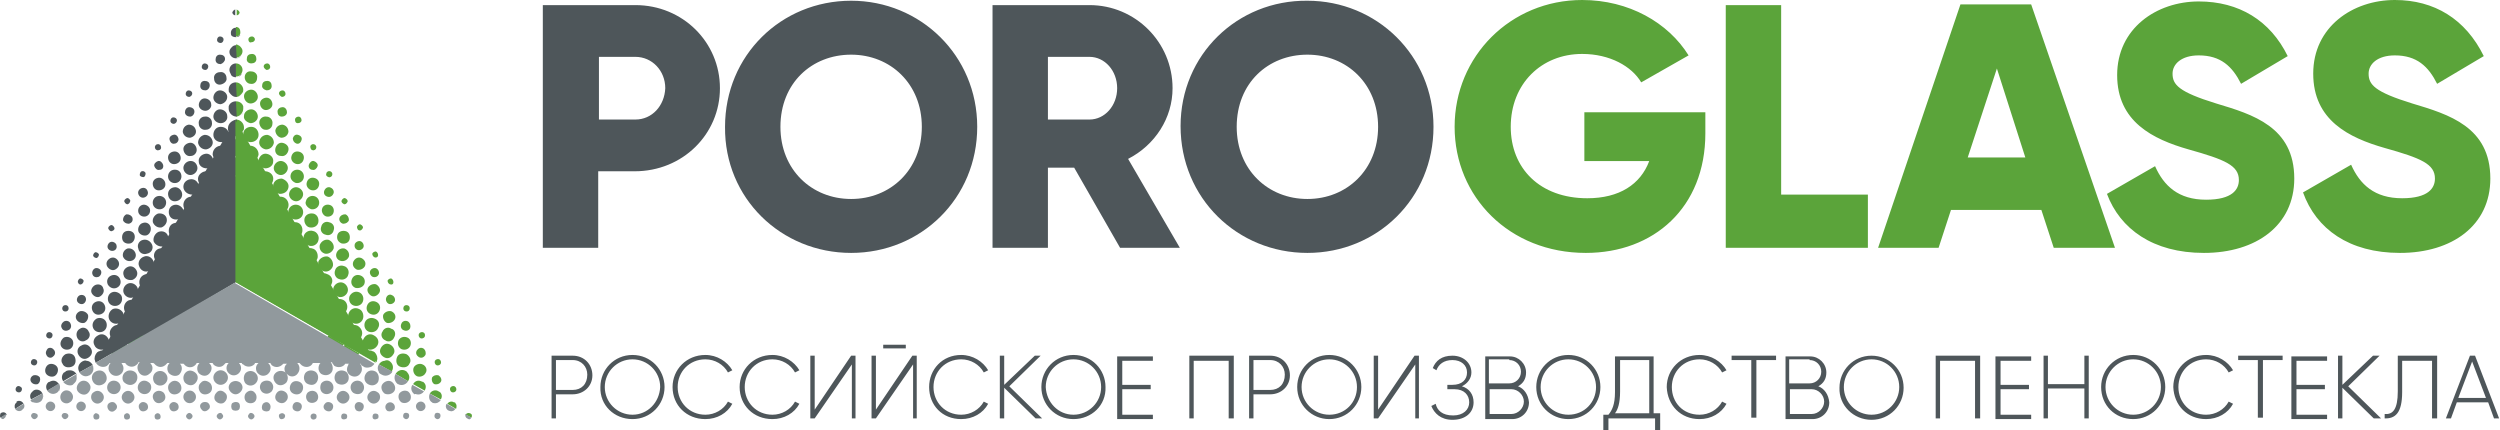 <svg width="343" height="59" viewBox="0 0 343 59" fill="none" xmlns="http://www.w3.org/2000/svg">
<path fill-rule="evenodd" clip-rule="evenodd" d="M78.576 48.8H75.676V57.4H76.276V54.1H78.576C80.076 54.1 81.276 53 81.276 51.5C81.276 50 80.176 48.8 78.576 48.8ZM78.576 53.5H76.276V49.4H78.576C79.776 49.4 80.576 50.3 80.576 51.4C80.576 52.7 79.776 53.5 78.576 53.5ZM86.776 57.5C89.276 57.5 91.176 55.5 91.176 53.1C91.176 50.7 89.276 48.7 86.776 48.7C84.276 48.7 82.376 50.7 82.376 53.1C82.276 55.6 84.276 57.5 86.776 57.5ZM86.776 56.9C84.676 56.9 82.976 55.2 82.976 53.1C82.976 51 84.676 49.3 86.776 49.3C88.876 49.3 90.576 51 90.576 53.1C90.476 55.2 88.876 56.9 86.776 56.9ZM96.776 57.5C98.376 57.5 99.776 56.7 100.476 55.4L99.876 55.1C99.276 56.2 98.076 56.9 96.776 56.9C94.576 56.9 92.976 55.2 92.976 53.1C92.976 51 94.576 49.3 96.776 49.3C98.076 49.3 99.276 50 99.876 51.1L100.476 50.8C99.776 49.6 98.376 48.7 96.776 48.7C94.176 48.7 92.276 50.7 92.276 53.1C92.276 55.6 94.176 57.5 96.776 57.5ZM105.976 57.5C107.576 57.5 108.976 56.7 109.676 55.4L109.076 55.1C108.476 56.2 107.276 56.9 105.976 56.9C103.776 56.9 102.176 55.2 102.176 53.1C102.176 51 103.776 49.3 105.976 49.3C107.276 49.3 108.476 50 109.076 51.1L109.676 50.8C108.976 49.6 107.576 48.7 105.976 48.7C103.376 48.7 101.476 50.7 101.476 53.1C101.476 55.6 103.376 57.5 105.976 57.5ZM116.776 57.4H117.376V48.8H116.776L111.776 56.2V48.8H111.176V57.4H111.776L116.876 50V57.4H116.776ZM121.176 47.8H124.276V47.3H121.176V47.8ZM125.176 57.4H125.776V48.8H125.176L120.176 56.2V48.8H119.576V57.4H120.176L125.276 50V57.4H125.176ZM131.876 57.5C133.476 57.5 134.876 56.7 135.576 55.4L134.976 55.1C134.376 56.2 133.176 56.9 131.876 56.9C129.676 56.9 128.076 55.2 128.076 53.1C128.076 51 129.676 49.3 131.876 49.3C133.176 49.3 134.376 50 134.976 51.1L135.576 50.8C134.876 49.6 133.476 48.7 131.876 48.7C129.276 48.7 127.476 50.7 127.476 53.1C127.476 55.6 129.276 57.5 131.876 57.5ZM142.976 57.4L138.476 53L142.776 48.8H141.976L137.776 52.8V48.8H137.176V57.4H137.776V53.2L142.076 57.4H142.976ZM147.276 57.5C144.776 57.5 142.876 55.5 142.876 53.1C142.876 50.7 144.776 48.7 147.276 48.7C149.776 48.7 151.676 50.7 151.676 53.1C151.776 55.6 149.776 57.5 147.276 57.5ZM147.276 56.9C149.376 56.9 151.076 55.2 151.076 53.1C151.076 51 149.376 49.3 147.276 49.3C145.176 49.3 143.476 51 143.476 53.1C143.576 55.2 145.176 56.9 147.276 56.9ZM153.976 56.8V53.4H157.876V52.8H153.976V49.5H158.176V48.9H153.276V57.5H158.176V56.9H153.976V56.8ZM169.276 48.8H163.176V57.4H163.776V49.5H168.576V57.4H169.276V48.8ZM174.276 48.8H171.376V57.4H171.976V54.1H174.276C175.776 54.1 176.976 53 176.976 51.5C176.976 50 175.876 48.8 174.276 48.8ZM174.276 53.5H171.976V49.4H174.276C175.476 49.4 176.276 50.3 176.276 51.4C176.276 52.7 175.476 53.5 174.276 53.5ZM182.376 57.5C184.876 57.5 186.776 55.5 186.776 53.1C186.776 50.7 184.876 48.7 182.376 48.7C179.876 48.7 177.976 50.7 177.976 53.1C177.976 55.6 179.976 57.5 182.376 57.5ZM182.376 56.9C180.276 56.9 178.576 55.2 178.576 53.1C178.576 51 180.276 49.3 182.376 49.3C184.476 49.3 186.176 51 186.176 53.1C186.176 55.2 184.576 56.9 182.376 56.9ZM194.076 57.4H194.676V48.8H194.076L189.076 56.2V48.8H188.476V57.4H189.076L194.176 50V57.4H194.076ZM200.576 53C201.376 52.6 201.876 51.9 201.876 51.1C201.876 49.8 200.776 48.8 199.276 48.8C197.776 48.8 196.976 49.5 196.576 50.5L197.076 50.8C197.376 50 198.076 49.4 199.276 49.4C200.476 49.4 201.276 50.1 201.276 51.1C201.276 52.1 200.576 52.8 199.276 52.8H198.576V53.4H199.576C200.876 53.4 201.576 54.2 201.576 55.2C201.576 56.2 200.776 57 199.376 57C197.876 57 197.176 56.3 196.976 55.4L196.376 55.7C196.776 56.7 197.676 57.6 199.276 57.6C201.076 57.6 202.176 56.6 202.176 55.2C202.176 54.1 201.576 53.3 200.576 53ZM208.276 53C208.976 52.6 209.376 52 209.376 51.1C209.376 49.9 208.376 48.9 207.176 48.9H203.776V57.5H207.476C208.776 57.5 209.776 56.5 209.776 55.2C209.676 54.1 209.076 53.3 208.276 53ZM207.076 49.4C207.976 49.4 208.676 50.1 208.676 51C208.676 51.9 207.976 52.6 207.076 52.6H204.276V49.3H207.076V49.4ZM207.376 56.8H204.376V53.4H207.376C208.276 53.4 209.076 54.2 209.076 55.1C209.076 56 208.276 56.8 207.376 56.8ZM215.176 57.5C217.676 57.5 219.576 55.5 219.576 53.1C219.576 50.7 217.676 48.7 215.176 48.7C212.676 48.7 210.776 50.7 210.776 53.1C210.776 55.6 212.776 57.5 215.176 57.5ZM215.176 56.9C213.076 56.9 211.376 55.2 211.376 53.1C211.376 51 213.076 49.3 215.176 49.3C217.276 49.3 218.976 51 218.976 53.1C218.976 55.2 217.376 56.9 215.176 56.9ZM226.876 56.8V48.9H221.576V53.8C221.576 55.5 221.176 56.3 220.676 56.9H219.976V59H220.676V57.4H227.076V59H227.776V56.7H226.876V56.8ZM222.276 53.7V49.4H226.276V56.7H221.576C221.976 56.2 222.276 55.3 222.276 53.7ZM233.176 57.5C234.776 57.5 236.176 56.7 236.876 55.4L236.276 55.1C235.676 56.2 234.476 56.9 233.176 56.9C230.876 56.9 229.376 55.2 229.376 53.1C229.376 51 230.976 49.3 233.176 49.3C234.476 49.3 235.676 50 236.276 51.1L236.876 50.8C236.176 49.6 234.776 48.7 233.176 48.7C230.576 48.7 228.676 50.7 228.676 53.1C228.776 55.6 230.576 57.5 233.176 57.5ZM243.576 48.8H237.576V49.4H240.276V57.3H240.976V49.4H243.676V48.8H243.576ZM249.476 53C250.176 52.6 250.576 52 250.576 51.1C250.576 49.9 249.576 48.9 248.376 48.9H244.976V57.5H248.676C249.976 57.5 250.976 56.5 250.976 55.2C250.876 54.1 250.276 53.3 249.476 53ZM248.276 49.4C249.176 49.4 249.876 50.1 249.876 51C249.876 51.9 249.176 52.6 248.276 52.6H245.476V49.3H248.276V49.4ZM248.576 56.8H245.576V53.4H248.576C249.476 53.4 250.276 54.2 250.276 55.1C250.276 56 249.476 56.8 248.576 56.8ZM271.676 48.8H265.576V57.4H266.176V49.5H270.976V57.4H271.676V48.8ZM274.476 56.8V53.4H278.376V52.8H274.476V49.5H278.676V48.9H273.776V57.5H278.676V56.9H274.476V56.8ZM285.976 48.8V52.7H280.976V48.8H280.376V57.4H280.976V53.3H285.976V57.4H286.576V48.8H285.976ZM292.676 57.5C295.176 57.5 297.076 55.5 297.076 53.1C297.076 50.7 295.176 48.7 292.676 48.7C290.176 48.7 288.276 50.7 288.276 53.1C288.276 55.6 290.176 57.5 292.676 57.5ZM292.676 56.9C290.576 56.9 288.876 55.2 288.876 53.1C288.876 51 290.576 49.3 292.676 49.3C294.776 49.3 296.476 51 296.476 53.1C296.476 55.2 294.776 56.9 292.676 56.9ZM302.676 57.5C304.276 57.5 305.676 56.7 306.376 55.4L305.776 55.1C305.176 56.2 303.976 56.9 302.676 56.9C300.476 56.9 298.876 55.2 298.876 53.1C298.876 51 300.476 49.3 302.676 49.3C303.976 49.3 305.176 50 305.776 51.1L306.376 50.8C305.676 49.6 304.276 48.7 302.676 48.7C300.076 48.7 298.176 50.7 298.176 53.1C298.276 55.6 300.076 57.5 302.676 57.5ZM313.076 48.8H307.076V49.4H309.776V57.3H310.476V49.4H313.176V48.8H313.076ZM315.076 56.8V53.4H318.976V52.8H315.076V49.5H319.276V48.9H314.376V57.5H319.276V56.9H315.076V56.8ZM326.676 57.4L322.176 53L326.476 48.8H325.576L321.376 52.8V48.8H320.776V57.4H321.376V53.2L325.676 57.4H326.676ZM327.076 57.4C328.676 57.5 329.576 56.6 329.576 53.8V49.5H333.676V57.4H334.376V48.8H328.976V53.7C328.976 56.2 328.276 56.9 327.176 56.8V57.4H327.076ZM342.176 57.4H342.876L339.576 48.8H338.876L335.576 57.4H336.276L337.076 55.2H341.376L342.176 57.4ZM337.276 54.6L339.176 49.6L341.076 54.6H337.276ZM256.776 57.6C259.276 57.6 261.176 55.6 261.176 53.2C261.176 50.7 259.176 48.8 256.776 48.8C254.276 48.8 252.376 50.8 252.376 53.2C252.276 55.6 254.276 57.6 256.776 57.6ZM256.776 56.9C254.676 56.9 252.976 55.2 252.976 53.1C252.976 51 254.676 49.3 256.776 49.3C258.876 49.3 260.576 51 260.576 53.1C260.576 55.2 258.876 56.9 256.776 56.9Z" fill="#4E565A"/>
<path fill-rule="evenodd" clip-rule="evenodd" d="M179.375 27.3C173.975 27.3 169.675 23.3 169.675 17.4C169.675 11.4 173.975 7.5 179.375 7.5C184.775 7.5 189.075 11.5 189.075 17.4C189.075 23.3 184.775 27.3 179.375 27.3ZM179.375 34.7C188.975 34.7 196.675 27.2 196.675 17.4C196.675 7.6 188.875 0.1 179.375 0.1C169.775 -0 161.975 7.5 161.975 17.3C161.975 27.2 169.775 34.7 179.375 34.7ZM143.775 7.8H149.475C151.575 7.8 153.275 9.7 153.275 12.1C153.275 14.5 151.575 16.4 149.475 16.4H143.775V7.8ZM153.675 34H161.875L154.775 21.8C158.475 19.9 160.875 16.2 160.875 12.1C160.875 5.8 155.775 0.7 149.475 0.7H136.175V34H143.775V23H147.375L153.675 34ZM116.775 27.3C111.375 27.3 107.075 23.3 107.075 17.4C107.075 11.4 111.375 7.5 116.775 7.5C122.175 7.5 126.475 11.5 126.475 17.4C126.475 23.3 122.175 27.3 116.775 27.3ZM116.775 34.7C126.375 34.7 134.075 27.2 134.075 17.4C134.075 7.6 126.275 0.1 116.775 0.1C107.175 0.1 99.475 7.6 99.475 17.4C99.375 27.2 107.175 34.7 116.775 34.7ZM87.175 16.4H82.175V7.8H87.175C89.475 7.8 91.275 9.7 91.275 12.1C91.175 14.5 89.475 16.4 87.175 16.4ZM87.175 0.7H74.475V34H82.075V23.5H87.075C93.675 23.5 98.775 18.4 98.775 12.1C98.775 5.8 93.675 0.7 87.175 0.7Z" fill="#4E565A"/>
<path fill-rule="evenodd" clip-rule="evenodd" d="M329.274 34.7C336.474 34.7 341.674 30.9 341.674 24.5C341.674 17.4 335.974 15.7 330.974 14.2C325.774 12.6 324.974 11.6 324.974 10.1C324.974 8.8 326.174 7.6 328.574 7.6C331.574 7.6 333.174 9.1 334.374 11.5L340.774 7.7C338.274 2.6 333.974 0 328.574 0C322.774 0 317.374 3.7 317.374 10.1C317.374 16.5 322.274 18.9 327.174 20.3C332.174 21.7 334.074 22.5 334.074 24.5C334.074 25.8 333.174 27.2 329.574 27.2C325.774 27.2 323.774 25.3 322.574 22.6L315.974 26.4C317.774 31.4 322.274 34.7 329.274 34.7ZM302.374 34.7C309.574 34.7 314.774 30.9 314.774 24.5C314.774 17.4 309.074 15.7 304.074 14.2C298.874 12.6 298.074 11.6 298.074 10.1C298.074 8.8 299.274 7.6 301.674 7.6C304.674 7.6 306.274 9.1 307.474 11.5L313.874 7.7C311.474 2.8 307.174 0.2 301.674 0.2C295.874 0.2 290.474 3.9 290.474 10.3C290.474 16.7 295.374 19.1 300.274 20.5C305.274 21.9 307.174 22.7 307.174 24.7C307.174 26 306.274 27.4 302.674 27.4C298.874 27.4 296.874 25.5 295.674 22.8L289.074 26.6C290.874 31.4 295.374 34.7 302.374 34.7ZM269.974 21.6L273.974 9.4L277.874 21.6H269.974ZM281.774 34L280.074 28.8H267.674L265.974 34H257.674L268.974 0.6H278.674L290.174 34H281.774ZM244.374 26.7V0.7H236.774V34H256.274V26.7H244.374ZM234.074 15.4H217.374V22.1H226.274C225.074 25.3 222.174 27.2 217.774 27.2C211.274 27.2 207.274 23.1 207.274 17.4C207.274 11.5 211.474 7.4 217.074 7.4C220.874 7.4 223.874 9.1 225.174 11.3L231.674 7.6C228.874 3.1 223.474 0 217.074 0C207.274 0 199.574 7.7 199.574 17.4C199.574 27 207.074 34.7 217.574 34.7C226.874 34.7 233.974 28.5 233.974 18.3V15.4H234.074Z" fill="#5BA43A"/>
<path fill-rule="evenodd" clip-rule="evenodd" d="M32.375 38.7L44.875 45.9C45.075 45.5 45.175 45 44.875 44.6C44.775 44.5 44.675 44.4 44.575 44.3C44.775 44.2 44.975 44 45.175 43.7C45.475 43.1 45.175 42.4 44.575 42.1C44.875 42 45.175 41.8 45.375 41.4C45.575 40.8 45.375 40.1 44.775 39.9C44.175 39.7 43.475 39.9 43.275 40.5C43.075 41.1 43.275 41.7 43.775 42C43.475 42.1 43.075 42.3 42.975 42.7C42.775 43.2 42.875 43.8 43.275 44.1C43.275 44.1 43.175 44.1 43.175 44.2C43.075 44.3 42.975 44.3 42.875 44.4C43.075 43.9 42.975 43.4 42.675 43C42.875 42.9 42.975 42.7 43.075 42.5C43.375 41.9 43.175 41.3 42.675 40.9C42.975 40.8 43.175 40.5 43.375 40.2C43.575 39.6 43.275 38.9 42.675 38.6H42.575C42.975 38.5 43.375 38.3 43.475 37.8C43.675 37.2 43.375 36.6 42.775 36.4C42.175 36.2 41.575 36.5 41.375 37.1C41.175 37.7 41.475 38.3 42.075 38.5C41.675 38.5 41.375 38.7 41.175 39.1C41.175 39.1 41.175 39.1 41.175 39C41.375 38.4 41.075 37.7 40.575 37.5C40.975 37.4 41.275 37.1 41.375 36.7C41.575 36.1 41.175 35.4 40.575 35.2C40.075 35.1 39.675 35.2 39.375 35.5C39.475 34.9 39.175 34.3 38.575 34.1C38.975 34 39.375 33.7 39.475 33.2C39.575 32.6 39.175 31.9 38.575 31.8C38.175 31.7 37.775 31.8 37.475 32.1C37.475 31.5 37.075 30.9 36.475 30.8C36.475 30.8 36.475 30.8 36.375 30.8C36.775 30.8 37.075 30.6 37.275 30.3C37.175 30.9 37.575 31.5 38.175 31.6C38.775 31.7 39.375 31.3 39.475 30.7C39.575 30.1 39.175 29.5 38.575 29.4C38.175 29.3 37.675 29.5 37.475 29.8V29.7C37.575 29 37.075 28.4 36.475 28.3C36.175 28.2 35.775 28.3 35.575 28.5C35.575 27.9 35.075 27.4 34.375 27.3C34.075 27.3 33.775 27.3 33.575 27.5C33.475 27 33.075 26.7 32.575 26.6C32.675 26.6 32.875 26.5 32.975 26.4L33.075 26.3C33.175 26.8 33.675 27.2 34.175 27.2C34.575 27.2 34.875 27.1 35.175 26.8C35.175 27.4 35.575 27.9 36.175 28C36.775 28.1 37.375 27.6 37.475 27C37.575 26.4 37.075 25.8 36.475 25.7C36.075 25.7 35.775 25.8 35.475 26C35.475 25.3 34.975 24.7 34.375 24.7C34.075 24.7 33.875 24.8 33.575 24.9C33.575 24.8 33.475 24.6 33.375 24.5C33.175 24.1 32.675 23.9 32.275 23.8L32.375 38.7ZM32.375 38.7L48.175 46.7L32.375 38.7ZM48.175 46.7C48.175 46.7 48.075 46.6 48.175 46.7C47.575 46.4 47.275 45.7 47.575 45.2C47.875 44.7 48.475 44.4 49.075 44.7C49.575 45 49.875 45.6 49.575 46.2C49.375 46.5 49.075 46.7 48.775 46.8L48.175 46.7ZM46.675 45.5C46.875 45.6 46.975 45.7 47.075 45.9C47.275 46.3 47.275 46.8 47.075 47.2L44.975 45.9C45.075 45.7 45.275 45.5 45.475 45.4C45.575 45.4 45.675 45.3 45.775 45.3C45.275 45 45.175 44.4 45.375 43.8C45.675 43.2 46.375 43 46.975 43.3C47.575 43.6 47.775 44.3 47.475 44.9C47.275 45.2 46.975 45.4 46.675 45.5ZM47.275 47.3C47.375 47.1 47.575 47 47.675 46.8C48.275 46.5 48.975 46.7 49.275 47.2C49.475 47.6 49.475 48 49.275 48.4L47.275 47.3ZM33.275 20.9C33.275 20.9 33.275 21 33.275 20.9C33.275 21.6 33.675 22.1 34.275 22.2C34.875 22.2 35.375 21.8 35.475 21.2C35.475 20.6 35.075 20.1 34.475 20C34.075 20 33.775 20.1 33.575 20.4C33.475 20.6 33.375 20.7 33.275 20.9ZM32.375 21.4V19C32.775 19 33.175 19.2 33.375 19.6C33.675 20.2 33.475 20.9 32.975 21.2C32.775 21.3 32.575 21.4 32.375 21.4ZM33.175 23.7C33.075 23.8 33.075 23.8 32.975 23.9C32.775 24 32.575 24.1 32.375 24.1V21.6C32.775 21.6 33.175 21.8 33.475 22.2C33.575 22.4 33.675 22.6 33.675 22.8C33.875 22.6 34.175 22.5 34.475 22.5C35.075 22.5 35.575 23.1 35.575 23.7C35.575 24.3 34.975 24.8 34.375 24.8C33.675 24.8 33.275 24.3 33.175 23.7ZM33.175 21.9C32.975 21.7 32.675 21.6 32.375 21.6C32.675 21.6 32.975 21.7 33.175 21.9ZM50.875 48.1C50.975 48.1 51.075 48.2 51.175 48.2C51.275 48.2 51.275 48.3 51.375 48.3C51.575 48.5 51.775 48.8 51.775 49.2C51.775 49.4 51.675 49.5 51.675 49.7L49.775 48.6C49.775 48.6 49.775 48.5 49.875 48.5C49.975 48.1 50.475 48 50.875 48.1ZM58.175 52.5C58.475 52.8 58.475 53.2 58.275 53.6L56.675 52.7C56.975 52.2 57.475 52.1 57.975 52.4C57.975 52.3 58.075 52.4 58.175 52.5ZM56.175 49.9C55.975 50.4 55.375 50.5 54.875 50.3C54.375 50.1 54.275 49.5 54.475 49C54.675 48.5 55.275 48.4 55.775 48.6C56.275 48.9 56.475 49.5 56.175 49.9ZM54.075 46.3C53.875 46.8 53.275 47 52.875 46.7C52.375 46.5 52.175 45.9 52.475 45.5C52.675 45 53.275 44.8 53.675 45.1C54.175 45.2 54.375 45.8 54.075 46.3ZM51.575 41.4C52.075 41.6 52.275 42.1 52.075 42.6C51.875 43.1 51.375 43.3 50.875 43.1C50.375 42.9 50.175 42.4 50.375 41.9C50.575 41.4 51.075 41.2 51.575 41.4ZM48.775 39.5C48.275 39.3 48.075 38.8 48.275 38.3C48.475 37.8 48.975 37.6 49.475 37.8C49.975 38 50.175 38.5 49.975 39C49.775 39.4 49.275 39.6 48.775 39.5ZM46.175 34.7C46.375 34.2 46.875 34 47.275 34.1C47.775 34.3 47.975 34.8 47.875 35.2C47.675 35.7 47.175 35.9 46.775 35.8C46.275 35.7 45.975 35.2 46.175 34.7ZM44.075 31.1C44.175 30.6 44.675 30.3 45.175 30.5C45.675 30.6 45.975 31.1 45.775 31.6C45.675 32.1 45.175 32.4 44.675 32.2C44.175 32.1 43.875 31.6 44.075 31.1ZM41.975 27.6C42.075 27.1 42.575 26.8 43.075 26.9C43.575 27 43.875 27.5 43.775 28C43.675 28.5 43.175 28.8 42.675 28.7C42.175 28.5 41.775 28 41.975 27.6ZM39.875 24C39.975 23.5 40.475 23.2 40.975 23.3C41.475 23.4 41.775 23.9 41.675 24.4C41.575 24.9 41.075 25.2 40.575 25.1C40.075 24.9 39.775 24.5 39.875 24ZM37.775 20.4C37.875 19.9 38.275 19.5 38.775 19.6C39.275 19.7 39.675 20.1 39.575 20.6C39.475 21.1 39.075 21.5 38.575 21.4C37.975 21.4 37.675 20.9 37.775 20.4ZM35.575 16.8C35.575 16.3 36.075 15.9 36.575 16C37.075 16 37.475 16.5 37.375 17C37.375 17.5 36.875 17.9 36.375 17.8C35.975 17.8 35.575 17.3 35.575 16.8ZM33.475 13.2C33.475 12.7 33.975 12.3 34.475 12.3C34.975 12.3 35.375 12.8 35.375 13.3C35.375 13.8 34.875 14.2 34.375 14.2C33.875 14.2 33.475 13.7 33.475 13.2ZM32.375 8.7C32.875 8.7 33.275 9.1 33.275 9.6C33.275 9.8 33.175 10 33.075 10.2C32.875 10.4 32.675 10.5 32.375 10.5V8.7ZM60.375 53.8C60.675 54.1 60.675 54.5 60.475 54.8L58.975 54C59.175 53.6 59.775 53.4 60.175 53.7C60.275 53.7 60.275 53.8 60.375 53.8ZM58.375 51.2C58.175 51.6 57.575 51.8 57.175 51.6C56.775 51.4 56.575 50.8 56.775 50.4C56.975 50 57.575 49.8 57.975 50C58.475 50.2 58.675 50.8 58.375 51.2ZM56.275 47.5C56.075 47.9 55.575 48.1 55.075 47.9C54.675 47.7 54.475 47.2 54.675 46.7C54.875 46.3 55.375 46.1 55.875 46.3C56.375 46.5 56.475 47.1 56.275 47.5ZM54.175 43.8C53.975 44.2 53.475 44.4 53.075 44.3C52.675 44.1 52.475 43.6 52.575 43.2C52.775 42.8 53.275 42.6 53.675 42.7C54.175 42.9 54.375 43.4 54.175 43.8ZM51.575 39C51.975 39.2 52.275 39.7 52.075 40.1C51.875 40.5 51.375 40.8 50.975 40.6C50.575 40.4 50.275 39.9 50.475 39.5C50.675 39.1 51.175 38.9 51.575 39ZM48.975 37C48.575 36.8 48.275 36.4 48.475 35.9C48.675 35.5 49.075 35.2 49.575 35.4C49.975 35.6 50.275 36 50.075 36.5C49.875 36.9 49.375 37.1 48.975 37ZM46.275 32.3C46.375 31.8 46.875 31.6 47.375 31.7C47.875 31.8 48.075 32.3 47.975 32.8C47.875 33.3 47.375 33.5 46.875 33.4C46.375 33.2 46.175 32.8 46.275 32.3ZM44.175 28.7C44.275 28.2 44.775 28 45.175 28.1C45.675 28.2 45.875 28.7 45.775 29.1C45.675 29.6 45.175 29.8 44.775 29.7C44.375 29.6 44.075 29.1 44.175 28.7ZM42.075 25.1C42.175 24.6 42.575 24.3 43.075 24.4C43.575 24.5 43.875 24.9 43.775 25.4C43.675 25.9 43.275 26.2 42.775 26.1C42.275 26 41.975 25.5 42.075 25.1ZM39.975 21.5C40.075 21 40.475 20.7 40.975 20.8C41.475 20.9 41.775 21.3 41.675 21.8C41.575 22.3 41.175 22.6 40.675 22.5C40.175 22.4 39.875 21.9 39.975 21.5ZM37.775 17.9C37.875 17.4 38.275 17.1 38.775 17.1C39.275 17.2 39.575 17.6 39.575 18.1C39.475 18.6 39.075 18.9 38.575 18.9C38.075 18.8 37.775 18.3 37.775 17.9ZM35.675 14.2C35.675 13.7 36.175 13.4 36.575 13.4C37.075 13.4 37.375 13.9 37.375 14.3C37.375 14.8 36.875 15.1 36.475 15.1C36.075 15.1 35.675 14.7 35.675 14.2ZM33.575 10.6C33.575 10.1 33.975 9.7 34.475 9.8C34.975 9.8 35.375 10.2 35.275 10.7C35.275 11.2 34.875 11.6 34.375 11.5C33.975 11.5 33.575 11.1 33.575 10.6ZM32.375 6.1C32.575 6.1 32.675 6.2 32.875 6.3C33.075 6.5 33.275 6.7 33.275 7C33.275 7.5 32.875 7.9 32.375 7.9V6.1ZM62.475 55.3C62.675 55.5 62.675 55.8 62.575 56.1L61.375 55.4C61.575 55.1 61.975 55 62.275 55.2C62.375 55.2 62.475 55.2 62.475 55.3ZM60.475 52.4C60.275 52.7 59.875 52.8 59.575 52.7C59.275 52.5 59.175 52.1 59.275 51.8C59.475 51.5 59.875 51.4 60.175 51.5C60.475 51.7 60.675 52.1 60.475 52.4ZM58.375 48.7C58.175 49 57.875 49.2 57.475 49C57.175 48.8 56.975 48.5 57.175 48.1C57.375 47.8 57.675 47.6 58.075 47.8C58.375 48 58.475 48.4 58.375 48.7ZM56.275 45C56.175 45.3 55.775 45.5 55.375 45.3C55.075 45.2 54.875 44.8 55.075 44.4C55.175 44.1 55.575 43.9 55.975 44.1C56.275 44.3 56.375 44.7 56.275 45ZM53.775 40.5C54.075 40.6 54.275 41 54.175 41.3C54.075 41.6 53.675 41.8 53.375 41.7C53.075 41.6 52.875 41.2 52.975 40.9C53.075 40.5 53.475 40.3 53.775 40.5ZM51.175 38C50.875 37.9 50.675 37.5 50.775 37.2C50.875 36.9 51.275 36.7 51.575 36.8C51.875 36.9 52.075 37.3 51.975 37.6C51.875 37.9 51.575 38.1 51.175 38ZM48.675 33.5C48.775 33.2 49.175 33 49.475 33.1C49.775 33.2 49.975 33.6 49.875 33.9C49.775 34.2 49.375 34.4 49.075 34.3C48.775 34.2 48.575 33.9 48.675 33.5ZM46.575 29.9C46.675 29.6 46.975 29.4 47.375 29.4C47.675 29.5 47.875 29.8 47.875 30.2C47.775 30.5 47.475 30.7 47.075 30.7C46.675 30.6 46.475 30.2 46.575 29.9ZM44.475 26.2C44.575 25.9 44.875 25.6 45.275 25.7C45.575 25.8 45.875 26.1 45.775 26.5C45.675 26.8 45.375 27.1 44.975 27C44.575 26.9 44.375 26.6 44.475 26.2ZM42.375 22.6C42.475 22.3 42.775 22 43.075 22.1C43.375 22.2 43.675 22.5 43.575 22.8C43.475 23.1 43.175 23.4 42.875 23.3C42.475 23.3 42.275 22.9 42.375 22.6ZM40.175 19C40.275 18.6 40.575 18.4 40.875 18.5C41.275 18.6 41.475 18.9 41.375 19.2C41.275 19.6 40.975 19.8 40.675 19.7C40.375 19.6 40.175 19.3 40.175 19ZM38.075 15.3C38.075 14.9 38.475 14.7 38.775 14.7C39.175 14.7 39.375 15.1 39.375 15.4C39.375 15.8 38.975 16 38.675 16C38.275 16 38.075 15.7 38.075 15.3ZM35.975 11.7C35.975 11.3 36.275 11.1 36.675 11.1C37.075 11.1 37.275 11.4 37.275 11.8C37.275 12.2 36.975 12.4 36.575 12.4C36.175 12.3 35.875 12 35.975 11.7ZM33.875 8C33.875 7.6 34.175 7.4 34.575 7.4C34.975 7.4 35.175 7.7 35.175 8.1C35.175 8.5 34.875 8.7 34.475 8.7C34.075 8.7 33.775 8.4 33.875 8ZM32.375 3.7C32.775 3.7 32.975 4 32.975 4.4C32.975 4.5 32.975 4.7 32.875 4.8C32.775 4.9 32.575 5 32.375 5V3.7ZM64.675 57.3L63.875 56.9C63.975 56.7 64.275 56.6 64.475 56.7C64.575 56.7 64.575 56.8 64.675 56.8C64.775 57 64.775 57.1 64.675 57.3ZM62.575 53.6C62.475 53.8 62.175 53.9 61.975 53.8C61.775 53.7 61.675 53.4 61.775 53.2C61.875 53 62.175 52.9 62.375 53C62.575 53.1 62.675 53.4 62.575 53.6ZM60.475 49.9C60.375 50.1 60.075 50.2 59.875 50.1C59.675 50 59.575 49.7 59.675 49.5C59.775 49.3 60.075 49.2 60.275 49.3C60.475 49.4 60.575 49.7 60.475 49.9ZM58.275 46.2C58.175 46.4 57.875 46.5 57.675 46.4C57.475 46.3 57.375 46 57.475 45.8C57.575 45.6 57.875 45.5 58.075 45.6C58.275 45.7 58.375 45.9 58.275 46.2ZM56.175 42.5C56.075 42.7 55.875 42.8 55.575 42.7C55.375 42.6 55.275 42.4 55.375 42.1C55.475 41.9 55.675 41.8 55.975 41.9C56.175 42 56.275 42.2 56.175 42.5ZM53.475 39C53.275 38.9 53.175 38.7 53.175 38.5C53.275 38.3 53.475 38.2 53.675 38.2C53.875 38.3 53.975 38.5 53.975 38.7C53.975 39 53.775 39.1 53.475 39ZM51.375 35.3C51.175 35.2 51.075 35 51.075 34.8C51.175 34.6 51.375 34.5 51.575 34.5C51.775 34.6 51.875 34.8 51.875 35C51.875 35.3 51.575 35.4 51.375 35.3ZM48.975 31.1C49.075 30.9 49.275 30.7 49.475 30.8C49.675 30.9 49.875 31.1 49.775 31.3C49.675 31.5 49.475 31.7 49.275 31.6C49.075 31.6 48.975 31.3 48.975 31.1ZM46.875 27.5C46.975 27.3 47.175 27.1 47.375 27.2C47.575 27.3 47.775 27.5 47.675 27.7C47.575 27.9 47.375 28.1 47.175 28C46.975 27.9 46.775 27.7 46.875 27.5ZM44.775 23.8C44.775 23.6 45.075 23.4 45.275 23.5C45.475 23.5 45.675 23.8 45.575 24C45.575 24.2 45.275 24.4 45.075 24.3C44.775 24.2 44.675 24 44.775 23.8ZM42.575 20.1C42.575 19.9 42.875 19.7 43.075 19.8C43.275 19.8 43.475 20.1 43.375 20.3C43.375 20.5 43.075 20.7 42.875 20.6C42.675 20.6 42.575 20.3 42.575 20.1ZM40.475 16.4C40.475 16.2 40.675 16 40.975 16C41.175 16 41.375 16.2 41.375 16.5C41.375 16.7 41.175 16.9 40.875 16.9C40.575 16.9 40.475 16.7 40.475 16.4ZM38.275 12.8C38.275 12.6 38.475 12.4 38.775 12.4C38.975 12.4 39.175 12.6 39.175 12.9C39.175 13.1 38.975 13.3 38.675 13.3C38.475 13.2 38.275 13 38.275 12.8ZM36.175 9.1C36.175 8.9 36.375 8.7 36.675 8.7C36.875 8.7 37.075 8.9 37.075 9.2C37.075 9.4 36.875 9.6 36.575 9.6C36.375 9.5 36.175 9.3 36.175 9.1ZM34.075 5.4C34.075 5.2 34.275 5 34.575 5C34.775 5 34.975 5.2 34.975 5.4C34.975 5.6 34.775 5.8 34.475 5.8C34.275 5.9 34.075 5.7 34.075 5.4ZM32.375 1.3C32.475 1.3 32.675 1.4 32.775 1.5C32.775 1.6 32.875 1.6 32.875 1.7C32.875 1.9 32.675 2.1 32.475 2.1V1.3H32.375ZM53.375 49.5C53.875 49.8 54.075 50.4 53.775 50.9V51L51.975 50C52.175 49.7 52.475 49.5 52.775 49.5C52.975 49.4 53.175 49.4 53.375 49.5ZM51.775 47.4C52.075 46.9 51.875 46.3 51.275 46C50.775 45.7 50.175 45.9 49.875 46.5C49.575 47 49.775 47.6 50.375 47.9C50.875 48.1 51.475 47.9 51.775 47.4ZM49.775 43.8C49.575 44.3 48.975 44.6 48.375 44.3C47.875 44.1 47.575 43.5 47.875 42.9C48.075 42.4 48.675 42.1 49.275 42.4C49.775 42.6 49.975 43.3 49.775 43.8ZM47.075 38.8C47.575 39 47.875 39.6 47.675 40.1C47.475 40.6 46.875 40.9 46.375 40.7C45.875 40.5 45.575 39.9 45.775 39.4C45.975 38.9 46.575 38.6 47.075 38.8ZM44.375 37.2C43.875 37 43.575 36.4 43.675 35.9C43.875 35.4 44.475 35.1 44.975 35.2C45.475 35.4 45.775 36 45.675 36.5C45.475 37.1 44.875 37.4 44.375 37.2ZM41.675 32.4C41.775 31.9 42.375 31.5 42.975 31.7C43.475 31.8 43.875 32.4 43.675 33C43.575 33.5 42.975 33.9 42.375 33.7C41.775 33.5 41.475 33 41.675 32.4ZM39.575 28.9C39.675 28.3 40.275 28 40.775 28.1C41.375 28.2 41.675 28.8 41.575 29.3C41.475 29.9 40.875 30.2 40.375 30.1C39.775 30 39.475 29.5 39.575 28.9ZM39.575 25.7C39.475 26.3 38.975 26.6 38.375 26.6C37.775 26.5 37.475 26 37.475 25.4C37.575 24.8 38.075 24.5 38.675 24.5C39.275 24.7 39.675 25.2 39.575 25.7ZM36.375 23.1C35.775 23 35.375 22.5 35.475 22C35.575 21.4 36.075 21 36.575 21.1C37.175 21.2 37.575 21.7 37.475 22.2C37.475 22.7 36.975 23.1 36.375 23.1ZM34.375 19.5C34.975 19.5 35.475 19.1 35.475 18.5C35.475 17.9 35.075 17.4 34.475 17.4C33.875 17.4 33.375 17.8 33.375 18.4C33.375 19 33.775 19.5 34.375 19.5ZM32.375 13.9C32.875 13.9 33.275 14.2 33.375 14.6C33.375 14.7 33.375 14.8 33.375 14.9C33.375 15.5 32.875 16 32.375 16V13.9ZM41.475 34.3C41.275 34.9 40.675 35.3 40.075 35.1C39.475 34.9 39.075 34.3 39.275 33.7C39.475 33.1 40.075 32.7 40.675 32.9C41.275 33.1 41.575 33.7 41.475 34.3ZM46.975 41.1C47.575 41.3 47.775 42 47.575 42.5C47.375 43.1 46.675 43.3 46.175 43.1C45.575 42.9 45.375 42.2 45.575 41.7C45.775 41.1 46.475 40.9 46.975 41.1ZM43.475 38.2C43.675 37.6 44.275 37.3 44.875 37.6C45.475 37.8 45.775 38.4 45.475 39C45.275 39.6 44.675 39.9 44.075 39.6C43.575 39.4 43.275 38.8 43.475 38.2ZM43.575 35.4C43.375 36 42.775 36.3 42.275 36.1C41.675 35.9 41.375 35.3 41.575 34.8C41.775 34.2 42.375 33.9 42.875 34.1C43.375 34.2 43.675 34.8 43.575 35.4ZM39.375 31.3C39.475 30.7 40.075 30.4 40.675 30.5C41.275 30.6 41.575 31.2 41.475 31.8C41.375 32.4 40.775 32.7 40.175 32.6C39.675 32.5 39.275 31.9 39.375 31.3ZM37.375 27.9C37.475 27.3 38.075 26.9 38.675 27C39.275 27.1 39.675 27.7 39.575 28.3C39.475 28.9 38.875 29.3 38.275 29.2C37.675 29 37.275 28.5 37.375 27.9ZM37.475 24.7C37.375 25.3 36.875 25.7 36.275 25.7C35.675 25.6 35.275 25.1 35.275 24.5C35.375 23.9 35.875 23.5 36.475 23.5C37.175 23.6 37.575 24.1 37.475 24.7ZM54.275 51.3C54.575 50.8 55.175 50.6 55.675 50.9C55.775 51 55.875 51 55.875 51.1C56.175 51.4 56.275 51.9 55.975 52.3L54.275 51.3ZM53.975 48.6C53.675 49.1 53.175 49.3 52.675 49C52.175 48.7 51.975 48.2 52.275 47.7C52.575 47.2 53.075 47 53.575 47.3C54.075 47.6 54.275 48.2 53.975 48.6ZM51.875 45C51.675 45.5 51.075 45.7 50.575 45.5C50.075 45.3 49.875 44.7 50.075 44.2C50.275 43.7 50.875 43.5 51.375 43.7C51.975 43.9 52.175 44.5 51.875 45ZM49.275 40.1C49.775 40.3 49.975 40.9 49.775 41.4C49.575 41.9 48.975 42.1 48.475 41.9C47.975 41.7 47.775 41.1 47.975 40.6C48.275 40.1 48.775 39.9 49.275 40.1ZM46.575 38.3C47.075 38.5 47.675 38.2 47.775 37.7C47.975 37.2 47.675 36.6 47.175 36.5C46.675 36.3 46.075 36.6 45.975 37.1C45.775 37.6 46.075 38.2 46.575 38.3ZM43.875 33.6C44.075 33.1 44.575 32.8 45.075 32.9C45.575 33.1 45.875 33.6 45.775 34.1C45.575 34.6 45.075 34.9 44.575 34.8C43.975 34.6 43.775 34.1 43.875 33.6ZM41.775 30C41.875 29.5 42.375 29.2 42.975 29.3C43.475 29.4 43.775 29.9 43.675 30.5C43.575 31 43.075 31.3 42.475 31.2C41.975 31.1 41.675 30.5 41.775 30ZM39.675 26.5C39.775 26 40.275 25.6 40.775 25.7C41.275 25.8 41.675 26.3 41.575 26.8C41.475 27.3 40.975 27.7 40.475 27.6C39.975 27.5 39.575 27 39.675 26.5ZM37.575 22.9C37.475 23.4 37.875 23.9 38.375 24C38.875 24.1 39.375 23.7 39.475 23.2C39.575 22.7 39.175 22.2 38.675 22.1C38.175 22 37.675 22.4 37.575 22.9ZM35.575 19.4C35.675 18.9 36.075 18.5 36.675 18.5C37.175 18.6 37.575 19 37.575 19.6C37.475 20.1 37.075 20.5 36.475 20.5C35.875 20.4 35.475 19.9 35.575 19.4ZM34.375 16.9C34.875 16.9 35.375 16.5 35.375 16C35.375 15.5 34.975 15 34.475 15C33.975 15 33.475 15.4 33.475 15.9C33.375 16.4 33.875 16.8 34.375 16.9ZM32.375 11.3C32.875 11.3 33.375 11.8 33.375 12.3C33.375 12.4 33.375 12.6 33.275 12.7C33.075 13 32.775 13.3 32.375 13.3V11.3ZM33.475 17.5C33.475 17.7 33.475 17.8 33.375 17.9C33.175 18.3 32.775 18.6 32.375 18.6V16.4C32.975 16.4 33.475 16.9 33.475 17.5ZM32.375 38.7L47.175 48.4L32.375 38.7ZM45.475 47.7C45.575 48 45.475 48.3 45.275 48.6C44.875 49.1 44.175 49.3 43.675 48.9C43.175 48.5 42.975 47.8 43.375 47.3C43.675 46.8 44.375 46.7 44.875 46.9C44.875 46.8 44.875 46.7 44.875 46.6C44.875 46.4 44.975 46.1 45.075 46L47.175 47.2C46.975 47.6 46.575 47.8 46.075 47.8C45.775 47.8 45.575 47.8 45.475 47.7ZM47.275 47.3C47.175 47.5 47.075 47.7 47.075 47.9C47.075 48.6 47.575 49.1 48.275 49.1C48.675 49.1 49.075 48.9 49.275 48.5L47.275 47.3Z" fill="#5BA43A"/>
<path fill-rule="evenodd" clip-rule="evenodd" d="M17.375 47.3C17.475 47.5 17.475 47.7 17.475 47.9C17.475 48.6 16.975 49.1 16.275 49.1C15.875 49.1 15.475 48.9 15.275 48.5L17.375 47.3Z" fill="#4DA448"/>
<path fill-rule="evenodd" clip-rule="evenodd" d="M19.874 46.8C20.374 46.6 20.974 46.7 21.374 47.2C21.774 47.7 21.574 48.5 21.074 48.8C20.574 49.2 19.774 49 19.474 48.5C19.274 48.2 19.274 47.9 19.274 47.6C19.074 47.7 18.874 47.7 18.674 47.7C18.174 47.7 17.774 47.5 17.574 47.1L19.674 45.9C19.774 46.1 19.874 46.3 19.874 46.5C19.874 46.7 19.874 46.7 19.874 46.8Z" fill="#4DA448"/>
<path fill-rule="evenodd" clip-rule="evenodd" d="M18.276 47.7C17.976 47.6 17.776 47.4 17.676 47.2C17.776 47.4 17.976 47.6 18.276 47.7Z" fill="#4DA448"/>
<path d="M32.375 49C32.983 49 33.475 48.507 33.475 47.9C33.475 47.292 32.983 46.8 32.375 46.8C31.768 46.8 31.275 47.292 31.275 47.9C31.275 48.507 31.768 49 32.375 49Z" fill="#4DA448"/>
<path fill-rule="evenodd" clip-rule="evenodd" d="M22.175 44.9C22.275 45.1 22.275 45.3 22.175 45.4V45.3C22.275 45.1 22.175 45 22.175 44.9ZM32.375 38.7V24.2C31.875 24.2 31.475 24.4 31.175 24.9C31.075 25 31.075 25.2 30.975 25.3C30.775 25.2 30.475 25.1 30.175 25.1C29.475 25.1 28.975 25.7 29.075 26.4C28.875 26.1 28.475 26 28.075 26.1C27.475 26.2 26.975 26.8 27.075 27.4C27.175 28 27.775 28.5 28.375 28.4C28.975 28.3 29.375 27.8 29.375 27.2C29.575 27.5 29.975 27.6 30.375 27.6C30.875 27.6 31.375 27.2 31.475 26.7L31.575 26.8C31.675 26.9 31.875 26.9 31.975 27C31.475 27.1 31.075 27.5 30.975 27.9C30.775 27.8 30.475 27.7 30.175 27.7C29.575 27.8 29.075 28.3 28.975 28.9C28.675 28.7 28.375 28.6 28.075 28.7C27.375 28.8 26.975 29.4 27.075 30.1V30.2C26.775 29.9 26.375 29.7 25.975 29.8C25.375 29.9 24.975 30.5 25.075 31.1C25.175 31.7 25.775 32.1 26.375 32C26.975 31.9 27.375 31.3 27.275 30.7C27.475 31 27.875 31.2 28.175 31.2C28.175 31.2 28.175 31.2 28.075 31.2C27.475 31.3 26.975 31.9 27.075 32.5C26.775 32.2 26.375 32.1 25.975 32.2C25.375 32.3 24.975 33 25.075 33.6C25.175 34.1 25.575 34.4 25.975 34.5C25.375 34.7 25.075 35.3 25.175 35.9C24.875 35.6 24.375 35.4 23.975 35.6C23.375 35.8 22.975 36.5 23.175 37.1C23.275 37.5 23.575 37.8 23.975 37.9C23.375 38.2 23.175 38.8 23.375 39.4C23.375 39.4 23.375 39.4 23.375 39.5C23.175 39.2 22.875 39 22.475 38.9C23.075 38.7 23.375 38 23.175 37.5C22.975 36.9 22.275 36.6 21.775 36.8C21.175 37 20.875 37.7 21.075 38.2C21.175 38.6 21.575 38.9 21.975 39H21.875C21.275 39.2 20.975 39.9 21.175 40.6C21.275 40.9 21.575 41.2 21.875 41.3C21.375 41.6 21.175 42.3 21.475 42.9C21.575 43.1 21.775 43.3 21.875 43.4C21.575 43.8 21.475 44.3 21.675 44.8C21.575 44.7 21.475 44.6 21.375 44.6C21.375 44.6 21.275 44.6 21.275 44.5C21.675 44.1 21.775 43.6 21.575 43.1C21.375 42.8 21.075 42.5 20.775 42.4C21.275 42.1 21.575 41.5 21.275 40.9C21.075 40.3 20.375 40 19.775 40.3C19.175 40.5 18.875 41.2 19.175 41.8C19.275 42.1 19.575 42.4 19.975 42.5C19.375 42.8 19.075 43.5 19.375 44.1C19.475 44.4 19.675 44.5 19.975 44.7C19.875 44.8 19.775 44.9 19.675 45C19.475 45.4 19.475 45.9 19.675 46.3L32.375 38.7ZM32.675 26.7C32.975 26.8 33.275 26.9 33.575 27.2V27.4C33.275 27.1 32.975 26.8 32.675 26.7C32.775 26.7 32.875 26.6 33.075 26.5L33.175 26.4C32.975 26.6 32.875 26.7 32.675 26.7ZM16.575 46.7C17.175 46.4 17.475 45.7 17.175 45.2C16.875 44.7 16.275 44.4 15.675 44.7C15.175 45 14.875 45.6 15.175 46.2C15.375 46.5 15.675 46.7 15.975 46.8L16.575 46.7ZM17.975 45.5C17.675 45.4 17.475 45.2 17.275 44.9C16.975 44.3 17.275 43.6 17.775 43.3C18.375 43 19.075 43.2 19.375 43.8C19.675 44.3 19.475 45 18.975 45.3C19.075 45.3 19.175 45.4 19.275 45.4C19.775 45.7 19.975 46.2 19.875 46.8C19.875 46.7 19.875 46.6 19.875 46.5C19.875 46.3 19.775 46.1 19.675 45.9L17.575 47.1C17.375 46.7 17.275 46.2 17.575 45.8C17.675 45.7 17.875 45.6 17.975 45.5ZM17.475 48.3C17.375 48.4 17.275 48.6 17.175 48.7C17.375 48.5 17.475 48.2 17.475 47.9C17.475 47.7 17.375 47.5 17.375 47.3L15.375 48.5C15.175 48.1 15.175 47.7 15.375 47.3C15.675 46.7 16.375 46.5 16.975 46.9C17.475 47.1 17.675 47.8 17.475 48.3ZM31.375 20.9C31.375 21 31.375 21 31.375 20.9C31.375 21.6 30.975 22.1 30.375 22.2C29.775 22.2 29.275 21.8 29.175 21.2C29.175 20.6 29.575 20.1 30.175 20C30.575 20 30.875 20.1 31.075 20.4C31.175 20.6 31.275 20.8 31.375 20.9ZM33.275 20.9C33.375 20.8 33.375 20.7 33.475 20.6C33.375 20.8 33.175 21.1 32.975 21.2C32.775 21.3 32.575 21.4 32.375 21.4V19.1C31.975 19.1 31.575 19.3 31.275 19.7C30.975 20.3 31.175 21 31.675 21.3C32.275 21.5 32.975 21.4 33.275 20.9ZM31.575 21.9C31.775 21.7 32.075 21.6 32.375 21.6V24.1C32.575 24.1 32.775 24 32.975 23.9C33.075 23.9 33.175 23.8 33.175 23.7C32.775 24.1 32.175 24.2 31.675 23.9C31.575 23.9 31.475 23.8 31.475 23.7C31.475 24.3 30.975 24.7 30.375 24.8C29.775 24.8 29.175 24.4 29.175 23.7C29.175 23.1 29.575 22.5 30.275 22.5C30.575 22.5 30.875 22.6 31.075 22.8C31.075 22.6 31.175 22.4 31.275 22.2C31.475 21.8 31.975 21.6 32.375 21.6C32.075 21.6 31.775 21.7 31.575 21.9ZM13.875 48.1C13.775 48.1 13.675 48.2 13.575 48.2C13.475 48.2 13.475 48.3 13.375 48.3C13.175 48.5 12.975 48.8 12.975 49.2C12.975 49.4 13.075 49.5 13.075 49.7L14.975 48.6C15.175 48.9 15.175 49.3 14.975 49.7C15.175 49.4 15.175 48.9 14.975 48.6C14.975 48.6 14.975 48.5 14.875 48.5C14.775 48.2 14.275 48 13.875 48.1ZM6.575 52.5C6.275 52.8 6.275 53.2 6.475 53.6L8.075 52.7C8.175 53 8.275 53.2 8.175 53.5C8.175 53.5 8.175 53.6 8.075 53.6C8.175 53.5 8.175 53.4 8.175 53.3C8.175 53.1 8.175 52.9 8.075 52.7C7.775 52.2 7.275 52.1 6.775 52.4C6.675 52.4 6.675 52.4 6.575 52.5ZM8.575 49.9C8.775 50.4 9.375 50.5 9.875 50.3C10.375 50.1 10.475 49.5 10.275 49C10.075 48.5 9.475 48.4 8.975 48.6C8.475 48.9 8.275 49.5 8.575 49.9ZM10.575 46.3C10.775 46.8 11.375 47 11.775 46.7C12.275 46.5 12.475 45.9 12.175 45.5C11.975 45 11.375 44.8 10.975 45.1C10.575 45.3 10.375 45.8 10.575 46.3ZM13.175 41.4C12.675 41.6 12.475 42.1 12.675 42.6C12.875 43.1 13.375 43.3 13.875 43.1C14.375 42.9 14.575 42.4 14.375 41.9C14.175 41.4 13.675 41.2 13.175 41.4ZM15.975 39.5C16.475 39.3 16.675 38.8 16.475 38.3C16.275 37.8 15.775 37.6 15.275 37.8C14.775 38 14.575 38.5 14.775 39C14.975 39.4 15.475 39.7 15.975 39.5ZM18.575 34.7C18.375 34.2 17.875 34 17.475 34.1C16.975 34.3 16.775 34.8 16.875 35.2C17.075 35.7 17.575 35.9 17.975 35.8C18.475 35.7 18.775 35.2 18.575 34.7ZM20.675 31.2C20.775 31.7 20.475 32.2 20.075 32.3C19.575 32.4 19.075 32.1 18.975 31.7C18.875 31.2 19.175 30.7 19.575 30.6C20.075 30.4 20.575 30.7 20.675 31.2ZM22.775 27.6C22.875 28.1 22.575 28.6 22.075 28.7C21.575 28.8 21.075 28.5 20.975 28C20.875 27.5 21.175 27 21.675 26.9C22.175 26.8 22.675 27.1 22.775 27.6ZM24.875 24C24.975 24.5 24.675 25 24.175 25.1C23.675 25.2 23.175 24.9 23.075 24.4C22.975 23.9 23.275 23.4 23.775 23.3C24.375 23.2 24.775 23.5 24.875 24ZM26.975 20.4C26.875 19.9 26.475 19.5 25.975 19.6C25.475 19.7 25.075 20.1 25.175 20.6C25.275 21.1 25.675 21.5 26.175 21.4C26.675 21.4 27.075 20.9 26.975 20.4ZM29.075 16.8C29.075 16.3 28.575 15.9 28.075 16C27.575 16 27.175 16.5 27.275 17C27.275 17.5 27.775 17.9 28.275 17.8C28.775 17.8 29.175 17.3 29.075 16.8ZM31.175 13.3C31.175 12.8 30.675 12.4 30.175 12.4C29.675 12.4 29.275 12.9 29.275 13.4C29.275 13.9 29.775 14.3 30.275 14.3C30.775 14.2 31.175 13.8 31.175 13.3ZM32.375 10.6C32.775 10.6 33.075 10.4 33.175 10.1C33.175 10.1 33.175 10.2 33.075 10.2C32.875 10.5 32.675 10.6 32.375 10.6V8.7C31.875 8.7 31.475 9.1 31.475 9.6C31.475 9.8 31.575 10 31.675 10.2C31.775 10.5 32.075 10.6 32.375 10.6ZM4.375 53.8C4.075 54.1 4.075 54.5 4.275 54.8L5.775 54C5.875 54.3 5.875 54.6 5.775 54.8C5.975 54.5 5.975 54.2 5.775 53.9C5.575 53.5 4.975 53.3 4.575 53.6C4.475 53.7 4.375 53.8 4.375 53.8ZM6.275 51.2C6.475 51.6 7.075 51.8 7.475 51.6C7.875 51.4 8.075 50.8 7.875 50.4C7.675 50 7.075 49.8 6.675 50C6.275 50.2 6.075 50.8 6.275 51.2ZM8.375 47.5C8.575 47.9 9.075 48.1 9.575 47.9C9.975 47.7 10.175 47.2 9.975 46.7C9.775 46.3 9.275 46.1 8.775 46.3C8.375 46.6 8.175 47.1 8.375 47.5ZM10.475 43.8C10.675 44.2 11.175 44.4 11.575 44.3C11.975 44.1 12.175 43.6 12.075 43.2C11.875 42.8 11.375 42.6 10.975 42.7C10.475 42.9 10.275 43.4 10.475 43.8ZM13.075 39.1C12.675 39.3 12.375 39.8 12.575 40.2C12.775 40.6 13.275 40.9 13.675 40.7C14.075 40.5 14.375 40 14.175 39.6C14.075 39.1 13.575 38.9 13.075 39.1ZM15.775 37C16.175 36.8 16.475 36.4 16.275 35.9C16.075 35.5 15.675 35.2 15.175 35.4C14.775 35.6 14.475 36 14.675 36.5C14.875 36.9 15.375 37.2 15.775 37ZM18.475 32.3C18.375 31.8 17.875 31.6 17.375 31.7C16.875 31.8 16.675 32.3 16.775 32.8C16.875 33.3 17.375 33.5 17.875 33.4C18.275 33.3 18.575 32.8 18.475 32.3ZM20.575 28.7C20.675 29.2 20.375 29.6 19.975 29.7C19.475 29.8 19.075 29.5 18.975 29.1C18.875 28.6 19.175 28.2 19.575 28.1C19.975 28 20.475 28.3 20.575 28.7ZM22.675 25.1C22.775 25.6 22.475 26 21.975 26.1C21.475 26.2 21.075 25.9 20.975 25.4C20.875 24.9 21.175 24.5 21.675 24.4C22.075 24.3 22.575 24.6 22.675 25.1ZM24.775 21.5C24.675 21 24.275 20.7 23.775 20.8C23.275 20.9 22.975 21.3 23.075 21.8C23.175 22.3 23.575 22.6 24.075 22.5C24.575 22.4 24.875 22 24.775 21.5ZM26.875 17.9C26.775 17.4 26.375 17.1 25.875 17.1C25.375 17.2 25.075 17.6 25.075 18.1C25.175 18.6 25.575 18.9 26.075 18.9C26.575 18.8 26.975 18.4 26.875 17.9ZM28.975 14.3C28.975 13.8 28.475 13.5 28.075 13.5C27.575 13.5 27.275 14 27.275 14.4C27.275 14.9 27.775 15.2 28.175 15.2C28.675 15.2 29.075 14.7 28.975 14.3ZM31.075 10.7C31.075 10.2 30.675 9.8 30.175 9.9C29.675 9.9 29.275 10.3 29.375 10.8C29.375 11.3 29.775 11.7 30.275 11.6C30.775 11.5 31.175 11.1 31.075 10.7ZM32.375 6.2C32.175 6.2 31.975 6.3 31.875 6.4C31.675 6.6 31.475 6.8 31.475 7.1C31.475 7.6 31.875 8 32.375 8C32.675 8 32.975 7.8 33.175 7.6C32.975 7.8 32.775 8 32.475 8L32.375 6.2ZM2.175 55.3C1.975 55.5 1.975 55.8 2.075 56.1L3.175 55.4C3.275 55.6 3.275 55.8 3.175 56C3.175 55.9 3.275 55.9 3.275 55.8C3.275 55.6 3.275 55.5 3.175 55.3C2.975 55 2.575 54.9 2.275 55.1C2.275 55.2 2.275 55.3 2.175 55.3ZM4.275 52.4C4.475 52.7 4.875 52.8 5.175 52.7C5.475 52.5 5.575 52.1 5.475 51.8C5.275 51.5 4.875 51.4 4.575 51.5C4.175 51.7 4.075 52.1 4.275 52.4ZM6.375 48.7C6.475 49 6.875 49.2 7.175 49C7.475 48.8 7.675 48.5 7.475 48.1C7.275 47.8 6.975 47.6 6.575 47.8C6.375 48 6.175 48.4 6.375 48.7ZM8.475 45C8.575 45.3 8.975 45.5 9.375 45.3C9.675 45.2 9.875 44.8 9.675 44.4C9.575 44.1 9.175 43.9 8.775 44.1C8.475 44.3 8.275 44.7 8.475 45ZM10.975 40.5C10.675 40.6 10.475 41 10.575 41.3C10.675 41.6 11.075 41.8 11.375 41.7C11.675 41.6 11.875 41.2 11.775 40.9C11.675 40.5 11.275 40.4 10.975 40.5ZM13.475 38C13.775 37.9 13.975 37.5 13.875 37.2C13.775 36.9 13.375 36.7 13.075 36.8C12.775 36.9 12.575 37.3 12.675 37.6C12.775 38 13.175 38.1 13.475 38ZM15.975 33.6C15.875 33.3 15.475 33.1 15.175 33.2C14.875 33.3 14.675 33.7 14.775 34C14.875 34.3 15.275 34.5 15.575 34.4C15.975 34.3 16.075 33.9 15.975 33.6ZM18.175 29.9C18.075 29.6 17.775 29.4 17.375 29.4C17.075 29.5 16.875 29.8 16.875 30.2C16.975 30.5 17.275 30.7 17.675 30.7C18.075 30.6 18.275 30.3 18.175 29.9ZM20.275 26.3C20.375 26.6 20.175 27 19.775 27.1C19.475 27.2 19.075 27 18.975 26.6C18.875 26.3 19.075 25.9 19.475 25.8C19.875 25.7 20.175 25.9 20.275 26.3ZM22.375 22.6C22.275 22.3 21.975 22 21.675 22.1C21.375 22.2 21.075 22.5 21.175 22.8C21.275 23.1 21.575 23.4 21.875 23.3C22.275 23.3 22.475 23 22.375 22.6ZM24.475 19C24.375 18.6 24.075 18.4 23.775 18.5C23.375 18.6 23.175 18.9 23.275 19.2C23.375 19.6 23.675 19.8 23.975 19.7C24.275 19.7 24.575 19.3 24.475 19ZM26.675 15.3C26.675 14.9 26.275 14.7 25.975 14.7C25.575 14.7 25.375 15.1 25.375 15.4C25.375 15.8 25.775 16 26.075 16C26.375 16 26.675 15.7 26.675 15.3ZM28.775 11.7C28.775 11.3 28.475 11.1 28.075 11.1C27.675 11.1 27.475 11.4 27.475 11.8C27.475 12.2 27.775 12.4 28.175 12.4C28.475 12.4 28.775 12.1 28.775 11.7ZM30.875 8.1C30.875 7.7 30.575 7.5 30.175 7.5C29.775 7.5 29.575 7.8 29.575 8.2C29.575 8.6 29.875 8.8 30.275 8.8C30.575 8.7 30.875 8.4 30.875 8.1ZM32.375 5.1C32.575 5.1 32.875 5 32.975 4.8C32.775 4.9 32.575 5 32.375 5.1V3.8C31.975 3.8 31.675 4.1 31.675 4.5C31.675 4.6 31.675 4.8 31.775 4.9C31.875 5 32.075 5.1 32.375 5.1ZM0.075 57.3L0.875 56.9C0.975 57 0.975 57.2 0.875 57.3C0.975 57.2 0.975 57 0.875 56.8C0.775 56.6 0.475 56.5 0.275 56.6C0.175 56.6 0.175 56.7 0.075 56.7C-0.025 57 -0.025 57.2 0.075 57.3ZM2.175 53.6C2.275 53.8 2.575 53.9 2.775 53.8C2.975 53.7 3.075 53.4 2.975 53.2C2.775 53 2.575 52.9 2.375 53C2.175 53.1 2.075 53.4 2.175 53.6ZM4.275 49.9C4.375 50.1 4.675 50.2 4.875 50.1C5.075 50 5.175 49.7 5.075 49.5C4.975 49.3 4.675 49.2 4.475 49.3C4.275 49.4 4.175 49.7 4.275 49.9ZM6.375 46.2C6.475 46.4 6.775 46.5 6.975 46.4C7.175 46.3 7.275 46 7.175 45.8C7.075 45.6 6.775 45.5 6.575 45.6C6.375 45.7 6.275 46 6.375 46.2ZM8.575 42.5C8.675 42.7 8.875 42.8 9.175 42.7C9.375 42.6 9.475 42.4 9.375 42.1C9.275 41.9 9.075 41.8 8.775 41.9C8.575 42 8.475 42.3 8.575 42.5ZM11.175 39C11.375 38.9 11.475 38.7 11.475 38.5C11.375 38.3 11.175 38.2 10.975 38.2C10.775 38.3 10.675 38.5 10.675 38.7C10.775 39 10.975 39.1 11.175 39ZM13.275 35.4C13.475 35.3 13.575 35.1 13.575 34.9C13.475 34.7 13.275 34.6 13.075 34.6C12.875 34.7 12.775 34.9 12.775 35.1C12.875 35.3 13.075 35.4 13.275 35.4ZM15.675 31.2C15.575 31 15.375 30.8 15.175 30.9C14.975 31 14.775 31.2 14.875 31.4C14.975 31.6 15.175 31.8 15.375 31.7C15.675 31.6 15.775 31.4 15.675 31.2ZM17.875 27.5C17.775 27.3 17.575 27.1 17.375 27.2C17.175 27.3 16.975 27.5 17.075 27.7C17.175 27.9 17.375 28.1 17.575 28C17.775 27.9 17.875 27.7 17.875 27.5ZM19.975 23.8C19.975 24 19.875 24.3 19.675 24.3C19.475 24.3 19.175 24.2 19.175 24C19.175 23.8 19.275 23.5 19.475 23.5C19.675 23.4 19.975 23.6 19.975 23.8ZM22.075 20.1C22.075 19.9 21.775 19.7 21.575 19.8C21.375 19.8 21.175 20.1 21.275 20.3C21.275 20.5 21.575 20.7 21.775 20.6C21.975 20.6 22.175 20.4 22.075 20.1ZM24.275 16.5C24.275 16.3 24.075 16.1 23.775 16.1C23.575 16.1 23.375 16.3 23.375 16.6C23.375 16.8 23.575 17 23.875 17C24.175 16.9 24.275 16.7 24.275 16.5ZM26.375 12.8C26.375 12.6 26.175 12.4 25.875 12.4C25.675 12.4 25.475 12.6 25.475 12.9C25.475 13.1 25.675 13.3 25.975 13.3C26.275 13.2 26.375 13 26.375 12.8ZM28.575 9.1C28.575 8.9 28.375 8.7 28.075 8.7C27.875 8.7 27.675 8.9 27.675 9.2C27.675 9.4 27.875 9.6 28.175 9.6C28.375 9.6 28.575 9.4 28.575 9.1ZM30.675 5.4C30.675 5.2 30.475 5 30.175 5C29.975 5 29.775 5.2 29.775 5.5C29.775 5.7 29.975 5.9 30.275 5.9C30.475 5.9 30.675 5.7 30.675 5.4ZM32.375 1.3C32.175 1.3 32.075 1.4 31.975 1.5C31.975 1.6 31.875 1.6 31.875 1.7C31.875 1.9 32.075 2.1 32.275 2.1C32.475 2.1 32.575 2 32.675 1.9C32.575 2 32.475 2.1 32.275 2.1V1.3H32.375ZM11.275 49.6C10.775 49.9 10.575 50.5 10.875 51V51.1L12.675 50.1C12.875 50.4 12.875 50.8 12.675 51.1C12.875 50.8 12.875 50.4 12.675 50C12.475 49.7 12.175 49.5 11.875 49.5C11.675 49.4 11.475 49.5 11.275 49.6ZM12.975 47.4C12.675 46.9 12.875 46.3 13.475 46C13.975 45.7 14.575 45.9 14.875 46.5C15.175 47 14.975 47.6 14.375 47.9C13.875 48.1 13.175 47.9 12.975 47.4ZM14.975 43.8C14.775 43.3 14.975 42.7 15.475 42.4C15.975 42.2 16.575 42.4 16.875 42.9C17.075 43.4 16.875 44 16.375 44.3C15.875 44.6 15.175 44.3 14.975 43.8ZM17.575 38.9C18.075 38.7 18.675 39 18.875 39.5C19.075 40 18.775 40.6 18.275 40.8C17.775 41 17.175 40.7 16.975 40.2C16.775 39.7 17.075 39.1 17.575 38.9ZM20.375 37.2C19.875 37.4 19.275 37.1 19.075 36.5C18.875 36 19.175 35.4 19.775 35.2C20.275 35 20.875 35.3 21.075 35.9C21.175 36.5 20.875 37.1 20.375 37.2ZM23.075 32.5C23.175 33 22.875 33.6 22.375 33.8C21.875 33.9 21.275 33.6 21.075 33.1C20.975 32.6 21.275 32 21.775 31.8C22.375 31.6 22.975 31.9 23.075 32.5ZM25.175 28.9C25.275 29.5 24.975 30 24.375 30.1C23.775 30.2 23.275 29.9 23.175 29.3C23.075 28.7 23.375 28.2 23.975 28.1C24.475 28 25.075 28.4 25.175 28.9ZM25.175 25.8C25.075 25.2 25.475 24.7 26.075 24.6C26.675 24.5 27.175 24.9 27.275 25.5C27.375 26.1 26.975 26.6 26.375 26.7C25.775 26.7 25.275 26.3 25.175 25.8ZM28.375 23.1C28.975 23 29.375 22.5 29.275 22C29.175 21.4 28.675 21 28.175 21.1C27.575 21.2 27.175 21.7 27.275 22.2C27.275 22.7 27.775 23.1 28.375 23.1ZM30.375 19.5C29.775 19.5 29.275 19.1 29.275 18.5C29.275 17.9 29.675 17.4 30.275 17.4C30.875 17.4 31.375 17.8 31.375 18.4C31.375 19 30.975 19.5 30.375 19.5ZM32.375 13.9C32.375 13.9 32.275 13.9 32.375 13.9C31.875 13.9 31.475 14.2 31.375 14.6C31.375 14.7 31.375 14.8 31.375 14.9C31.375 15.5 31.875 16 32.475 16C32.775 16 33.075 15.9 33.275 15.6L33.375 15.5C33.175 15.8 32.875 16 32.475 16L32.375 13.9ZM23.275 34.3C23.075 33.7 23.475 33.1 24.075 32.9C24.675 32.7 25.275 33.1 25.475 33.7C25.675 34.3 25.275 34.9 24.675 35.1C24.075 35.3 23.475 34.9 23.275 34.3ZM17.675 41.2C18.275 41 18.875 41.2 19.075 41.8C19.275 42.4 19.075 43 18.475 43.2C17.875 43.4 17.275 43.2 17.075 42.6C16.875 42 17.175 41.4 17.675 41.2ZM21.175 38.3C21.375 38.9 21.075 39.5 20.575 39.7C19.975 39.9 19.375 39.6 19.175 39.1C18.975 38.5 19.275 37.9 19.775 37.7C20.375 37.4 20.975 37.7 21.175 38.3ZM21.175 35.4C20.975 34.8 21.375 34.2 21.875 34.1C22.475 33.9 23.075 34.3 23.175 34.8C23.375 35.4 22.975 36 22.475 36.1C21.975 36.3 21.375 36 21.175 35.4ZM25.275 31.4C25.375 32 25.075 32.6 24.475 32.7C23.875 32.8 23.275 32.5 23.175 31.9C23.075 31.3 23.375 30.7 23.975 30.6C24.575 30.4 25.175 30.8 25.275 31.4ZM27.375 27.9C27.475 28.5 27.075 29.1 26.475 29.2C25.875 29.3 25.275 28.9 25.175 28.3C25.075 27.7 25.475 27.1 26.075 27C26.675 26.9 27.275 27.3 27.375 27.9ZM27.175 24.7C27.075 24.1 27.575 23.6 28.175 23.5C28.775 23.4 29.275 23.9 29.375 24.5C29.475 25.1 28.975 25.6 28.375 25.7C27.775 25.8 27.275 25.3 27.175 24.7ZM10.375 52.3C10.575 52 10.575 51.7 10.475 51.4V51.3C10.175 50.8 9.575 50.7 9.075 50.9C8.975 51 8.875 51.1 8.775 51.1C8.475 51.4 8.375 51.9 8.675 52.3L10.375 51.3C10.575 51.7 10.575 52 10.375 52.3ZM10.775 48.7C11.075 49.2 11.575 49.4 12.075 49.1C12.575 48.8 12.775 48.3 12.475 47.8C12.175 47.3 11.675 47.1 11.175 47.4C10.675 47.6 10.475 48.2 10.775 48.7ZM12.775 45C12.975 45.5 13.575 45.7 14.075 45.5C14.575 45.3 14.775 44.7 14.575 44.2C14.375 43.7 13.775 43.5 13.275 43.7C12.775 44 12.575 44.5 12.775 45ZM15.375 40.1C14.875 40.3 14.675 40.9 14.875 41.4C15.075 41.9 15.675 42.1 16.175 41.9C16.675 41.7 16.875 41.1 16.675 40.6C16.475 40.2 15.875 39.9 15.375 40.1ZM18.175 38.4C18.675 38.2 18.975 37.7 18.775 37.2C18.575 36.7 18.075 36.4 17.575 36.6C17.075 36.8 16.775 37.3 16.975 37.8C17.075 38.3 17.675 38.5 18.175 38.4ZM20.875 33.6C21.075 34.1 20.775 34.7 20.175 34.8C19.675 35 19.075 34.7 18.975 34.1C18.775 33.6 19.075 33 19.675 32.9C20.175 32.8 20.675 33.1 20.875 33.6ZM22.875 30C22.975 30.5 22.675 31 22.175 31.2C21.675 31.3 21.175 31 20.975 30.5C20.875 30 21.175 29.5 21.675 29.3C22.275 29.2 22.775 29.5 22.875 30ZM24.975 26.5C25.075 27 24.775 27.5 24.175 27.6C23.675 27.7 23.175 27.4 23.075 26.8C22.975 26.3 23.275 25.8 23.875 25.7C24.375 25.6 24.875 26 24.975 26.5ZM27.075 22.9C27.175 23.4 26.775 23.9 26.275 24C25.775 24.1 25.275 23.7 25.175 23.2C25.075 22.7 25.475 22.2 25.975 22.1C26.575 22 26.975 22.4 27.075 22.9ZM29.175 19.4C29.075 18.9 28.675 18.5 28.075 18.5C27.575 18.6 27.175 19 27.175 19.6C27.275 20.1 27.675 20.5 28.275 20.5C28.875 20.4 29.275 19.9 29.175 19.4ZM30.275 16.9C29.775 16.9 29.275 16.5 29.275 16C29.275 15.5 29.675 15 30.175 15C30.675 15 31.175 15.4 31.175 15.9C31.275 16.4 30.875 16.9 30.275 16.9ZM32.375 11.3C31.775 11.3 31.375 11.7 31.375 12.3C31.375 12.5 31.375 12.6 31.475 12.7C31.675 13 31.975 13.3 32.375 13.3C32.775 13.3 33.075 13.1 33.275 12.8C33.075 13.1 32.775 13.3 32.475 13.3L32.375 11.3ZM31.275 17.6C31.275 17.8 31.275 17.9 31.375 18C31.575 18.4 31.975 18.7 32.375 18.7C32.775 18.7 33.175 18.5 33.375 18.1C33.175 18.4 32.875 18.6 32.475 18.6V16.4C31.775 16.5 31.275 17 31.275 17.6Z" fill="#4E565A"/>
<path fill-rule="evenodd" clip-rule="evenodd" d="M51.575 49.8L32.275 16.4V38.7L51.575 49.8Z" fill="#5BA43A"/>
<path fill-rule="evenodd" clip-rule="evenodd" d="M32.274 16.4L13.074 49.8L32.274 38.7V16.4Z" fill="#4E565A"/>
<path fill-rule="evenodd" clip-rule="evenodd" d="M45.574 49.8C45.674 49.9 45.774 50.1 45.874 50.2C46.374 50.5 47.074 50.4 47.374 49.9H47.874C47.774 50 47.774 50 47.774 50.1C47.474 50.6 47.574 51.2 48.074 51.5C48.574 51.8 49.174 51.7 49.474 51.2C49.774 50.8 49.674 50.2 49.374 49.9H49.474C49.474 50 49.574 50 49.574 50.1C49.674 50.2 49.774 50.2 49.874 50.3C49.974 50.3 49.974 50.4 50.074 50.4C50.374 50.5 50.774 50.4 50.974 50.3C51.074 50.2 51.274 50.1 51.374 49.9L49.474 48.8L32.174 38.8L13.074 49.8H13.174C13.474 50.3 14.174 50.5 14.674 50.2C14.774 50.1 14.874 50 14.974 49.9C14.974 49.9 14.974 49.8 15.074 49.8H15.174C14.874 50.1 14.774 50.7 15.074 51.1C15.374 51.6 16.074 51.7 16.474 51.4C16.974 51.1 17.074 50.4 16.774 50C16.774 49.9 16.674 49.9 16.674 49.8H17.174C17.474 50.3 18.174 50.5 18.674 50.1C18.774 50 18.974 49.9 18.974 49.7H19.174C18.774 50.1 18.774 50.6 19.074 51.1C19.374 51.6 20.074 51.7 20.474 51.3C20.974 51 21.074 50.3 20.674 49.9C20.674 49.8 20.574 49.8 20.574 49.8H21.074C21.074 49.8 21.074 49.9 21.174 49.9C21.574 50.4 22.174 50.5 22.674 50.1C22.774 50 22.874 49.9 22.974 49.8H23.274C22.874 50.2 22.874 50.8 23.174 51.2C23.574 51.6 24.174 51.7 24.574 51.4C24.974 51 25.074 50.4 24.774 50L24.674 49.9H25.174L25.274 50C25.674 50.5 26.374 50.5 26.774 50.1C26.874 50 26.974 49.9 26.974 49.8H27.374C26.974 50.2 26.974 50.8 27.274 51.2C27.674 51.6 28.274 51.7 28.674 51.3C29.074 50.9 29.174 50.3 28.774 49.9C28.774 49.9 28.774 49.9 28.674 49.8H29.174C29.174 49.9 29.274 49.9 29.274 50C29.674 50.4 30.374 50.5 30.774 50C30.874 49.9 30.874 49.9 30.974 49.8H31.374C30.974 50.2 30.974 50.8 31.374 51.2C31.774 51.6 32.374 51.6 32.774 51.2C33.174 50.8 33.174 50.2 32.774 49.8H33.174C33.174 49.9 33.274 50 33.374 50C33.774 50.4 34.474 50.4 34.874 50C34.974 49.9 34.974 49.9 34.974 49.8H35.474L35.374 49.9C34.974 50.3 35.074 51 35.474 51.3C35.874 51.7 36.574 51.6 36.874 51.2C37.274 50.8 37.174 50.1 36.774 49.8H37.074C37.174 49.9 37.174 50 37.274 50.1C37.774 50.5 38.374 50.4 38.774 50L38.874 49.9H39.374L39.274 50C38.874 50.4 38.974 51.1 39.474 51.4C39.874 51.8 40.574 51.7 40.874 51.2C41.174 50.8 41.174 50.2 40.774 49.8H41.074C41.174 49.9 41.274 50 41.374 50.1C41.874 50.5 42.574 50.4 42.874 49.9C42.874 49.9 42.874 49.8 42.974 49.8H43.974L43.874 49.9C43.574 50.4 43.674 51 44.074 51.3C44.574 51.6 45.174 51.5 45.474 51.1C45.774 50.7 45.674 50.1 45.374 49.7H45.574V49.8ZM57.174 54.1C57.574 54.2 57.974 54 58.174 53.7L56.574 52.8C56.274 53.3 56.474 53.8 56.874 54.1C57.074 54 57.074 54.1 57.174 54.1ZM54.074 53.7C54.374 53.3 54.174 52.7 53.774 52.4C53.374 52.1 52.774 52.3 52.474 52.7C52.174 53.1 52.374 53.7 52.774 54C53.174 54.2 53.774 54.1 54.074 53.7ZM49.774 53.7C50.074 53.3 49.974 52.7 49.574 52.4C49.174 52.1 48.574 52.2 48.274 52.6C47.974 53 48.074 53.6 48.474 53.9C48.974 54.2 49.574 54.1 49.774 53.7ZM44.274 53.9C44.674 54.2 45.274 54.1 45.574 53.7C45.874 53.3 45.774 52.7 45.374 52.4C44.974 52.1 44.374 52.2 44.074 52.6C43.874 53 43.874 53.6 44.274 53.9ZM41.274 52.5C40.874 52.2 40.274 52.2 39.974 52.6C39.674 53 39.674 53.6 40.074 53.9C40.474 54.2 41.074 54.2 41.374 53.8C41.674 53.4 41.674 52.8 41.274 52.5ZM35.874 52.5C35.574 52.9 35.574 53.4 35.974 53.8C36.374 54.1 36.874 54.1 37.274 53.7C37.574 53.3 37.574 52.8 37.174 52.4C36.774 52.1 36.174 52.2 35.874 52.5ZM31.674 52.5C31.274 52.9 31.274 53.4 31.674 53.8C32.074 54.2 32.574 54.2 32.974 53.8C33.374 53.4 33.374 52.9 32.974 52.5C32.574 52.2 32.074 52.2 31.674 52.5ZM27.574 52.5C27.174 52.8 27.174 53.4 27.474 53.8C27.774 54.2 28.374 54.2 28.774 53.9C29.174 53.6 29.174 53 28.874 52.6C28.474 52.2 27.874 52.1 27.574 52.5ZM23.374 52.5C22.974 52.8 22.974 53.4 23.274 53.8C23.574 54.2 24.174 54.2 24.574 53.9C24.974 53.6 24.974 53 24.674 52.6C24.374 52.2 23.774 52.1 23.374 52.5ZM19.274 52.4C18.874 52.7 18.774 53.3 19.074 53.7C19.374 54.1 19.974 54.2 20.374 53.9C20.774 53.6 20.874 53 20.574 52.6C20.174 52.2 19.674 52.1 19.274 52.4ZM15.074 52.4C14.674 52.7 14.574 53.3 14.874 53.7C15.174 54.1 15.774 54.2 16.174 53.9C16.574 53.6 16.674 53 16.374 52.6C16.074 52.2 15.474 52.1 15.074 52.4ZM10.974 52.4C10.574 52.7 10.374 53.3 10.674 53.7C10.974 54.1 11.574 54.3 11.974 54C12.374 53.7 12.574 53.1 12.274 52.7C11.974 52.2 11.374 52.1 10.974 52.4ZM6.474 53.6C6.774 54 7.274 54.2 7.774 53.9C7.974 53.8 8.074 53.6 8.174 53.4C8.274 53.2 8.274 52.9 8.074 52.6L6.474 53.6ZM59.474 55.3C59.874 55.4 60.274 55.2 60.474 54.9L58.974 54C58.774 54.4 58.874 55 59.274 55.2C59.374 55.3 59.374 55.3 59.474 55.3ZM56.274 54.9C55.974 55.3 55.474 55.4 55.074 55.2C54.674 54.9 54.574 54.4 54.774 54C55.074 53.6 55.574 53.5 55.974 53.7C56.374 54 56.474 54.5 56.274 54.9ZM51.974 55C51.674 55.4 51.174 55.5 50.774 55.2C50.374 54.9 50.274 54.4 50.574 54C50.874 53.6 51.374 53.5 51.774 53.8C52.174 54 52.274 54.6 51.974 55ZM47.774 55C47.474 55.4 46.974 55.5 46.574 55.2C46.174 54.9 46.074 54.4 46.374 54C46.674 53.6 47.174 53.5 47.574 53.8C47.974 54.1 48.074 54.6 47.774 55ZM42.274 55.1C42.674 55.4 43.174 55.3 43.474 55C43.774 54.6 43.674 54.1 43.374 53.8C42.974 53.5 42.474 53.6 42.174 53.9C41.874 54.3 41.974 54.8 42.274 55.1ZM39.174 53.8C38.774 53.5 38.274 53.5 37.974 53.9C37.674 54.3 37.674 54.8 38.074 55.1C38.474 55.4 38.974 55.4 39.274 55C39.574 54.7 39.574 54.1 39.174 53.8ZM33.774 53.9C33.474 54.2 33.474 54.8 33.774 55.1C34.074 55.4 34.674 55.4 34.974 55.1C35.274 54.8 35.274 54.2 34.974 53.9C34.674 53.5 34.174 53.5 33.774 53.9ZM29.674 53.9C29.374 54.2 29.274 54.8 29.674 55.1C29.974 55.4 30.574 55.5 30.874 55.1C31.174 54.8 31.274 54.2 30.874 53.9C30.474 53.5 29.974 53.5 29.674 53.9ZM25.474 53.8C25.074 54.1 25.074 54.7 25.374 55C25.674 55.4 26.274 55.4 26.574 55.1C26.974 54.8 26.974 54.2 26.674 53.9C26.374 53.5 25.774 53.5 25.474 53.8ZM21.274 53.8C20.874 54.1 20.874 54.6 21.174 55C21.474 55.4 21.974 55.4 22.374 55.1C22.774 54.8 22.774 54.3 22.474 53.9C22.174 53.6 21.674 53.5 21.274 53.8ZM17.074 53.8C17.474 53.5 17.974 53.6 18.274 54C18.574 54.4 18.474 54.9 18.074 55.2C17.674 55.5 17.174 55.4 16.874 55C16.574 54.6 16.674 54.1 17.074 53.8ZM12.874 53.8C13.274 53.5 13.774 53.6 14.074 54C14.374 54.4 14.274 54.9 13.874 55.2C13.474 55.5 12.974 55.4 12.674 55C12.374 54.6 12.474 54 12.874 53.8ZM8.674 53.7C9.074 53.4 9.674 53.6 9.874 54C10.174 54.4 9.974 55 9.574 55.2C9.174 55.5 8.574 55.3 8.374 54.9C8.174 54.5 8.274 54 8.674 53.7ZM4.174 54.9C4.274 55.1 4.374 55.2 4.574 55.2C4.874 55.3 5.174 55.3 5.374 55.2C5.874 55 5.974 54.5 5.774 54L4.174 54.9ZM61.774 56.4C62.074 56.5 62.374 56.3 62.474 56.1L61.274 55.4C61.074 55.7 61.174 56.1 61.474 56.3C61.674 56.4 61.774 56.4 61.774 56.4ZM58.274 56.1C58.474 55.8 58.374 55.4 58.074 55.2C57.774 55 57.374 55.1 57.174 55.4C56.974 55.7 57.074 56.1 57.374 56.3C57.674 56.5 58.074 56.4 58.274 56.1ZM54.074 56.2C54.274 55.9 54.174 55.5 53.874 55.3C53.574 55.1 53.174 55.2 52.974 55.5C52.774 55.8 52.874 56.2 53.174 56.4C53.474 56.5 53.874 56.4 54.074 56.2ZM49.774 56.2C49.974 55.9 49.974 55.5 49.674 55.3C49.374 55.1 48.974 55.1 48.774 55.4C48.574 55.7 48.674 56.1 48.874 56.3C49.174 56.5 49.574 56.5 49.774 56.2ZM44.674 56.3C44.974 56.5 45.374 56.5 45.574 56.2C45.774 55.9 45.774 55.5 45.474 55.3C45.174 55.1 44.774 55.1 44.574 55.4C44.274 55.7 44.374 56.1 44.674 56.3ZM41.174 55.3C40.874 55.1 40.474 55.1 40.274 55.4C40.074 55.7 40.074 56.1 40.374 56.3C40.674 56.5 41.074 56.5 41.274 56.2C41.474 55.9 41.474 55.5 41.174 55.3ZM36.074 55.4C35.874 55.7 35.874 56.1 36.074 56.3C36.374 56.5 36.774 56.5 36.974 56.3C37.174 56 37.174 55.6 36.974 55.4C36.774 55.1 36.374 55.1 36.074 55.4ZM31.874 55.3C31.674 55.5 31.674 56 31.874 56.2C32.074 56.4 32.574 56.4 32.774 56.2C32.974 56 32.974 55.5 32.774 55.3C32.574 55.1 32.174 55.1 31.874 55.3ZM27.674 55.3C27.374 55.5 27.374 55.9 27.674 56.2C27.874 56.5 28.274 56.5 28.574 56.2C28.874 56 28.874 55.6 28.574 55.3C28.374 55.1 27.874 55.1 27.674 55.3ZM23.474 55.3C23.174 55.5 23.174 55.9 23.374 56.2C23.574 56.5 23.974 56.5 24.274 56.3C24.574 56.1 24.574 55.7 24.374 55.4C24.074 55.1 23.674 55.1 23.474 55.3ZM19.274 55.3C18.974 55.5 18.974 55.9 19.174 56.2C19.374 56.5 19.774 56.5 20.074 56.3C20.374 56.1 20.374 55.7 20.174 55.4C19.874 55.1 19.474 55.1 19.274 55.3ZM14.974 55.3C14.674 55.5 14.674 55.9 14.874 56.2C15.074 56.5 15.474 56.6 15.774 56.3C16.074 56.1 16.174 55.7 15.874 55.4C15.674 55.1 15.274 55.1 14.974 55.3ZM10.774 55.2C10.474 55.4 10.374 55.8 10.574 56.1C10.774 56.4 11.174 56.5 11.474 56.3C11.774 56.1 11.874 55.7 11.674 55.4C11.474 55.1 11.074 55 10.774 55.2ZM6.574 55.2C6.274 55.4 6.174 55.8 6.374 56.1C6.574 56.4 6.974 56.5 7.274 56.3C7.574 56.1 7.674 55.7 7.474 55.4C7.274 55.1 6.874 55 6.574 55.2ZM2.074 56.1C2.274 56.4 2.674 56.5 2.974 56.3C3.074 56.2 3.174 56.1 3.274 56C3.374 55.8 3.374 55.6 3.274 55.4L2.074 56.1ZM64.674 57.3L63.874 56.8C63.774 57 63.874 57.3 64.074 57.4C64.174 57.4 64.174 57.5 64.274 57.5C64.374 57.6 64.574 57.5 64.674 57.3ZM60.374 57.3C60.474 57.1 60.474 56.8 60.274 56.7C60.074 56.6 59.774 56.6 59.674 56.8C59.574 57 59.574 57.3 59.774 57.4C59.974 57.6 60.274 57.5 60.374 57.3ZM56.074 57.3C56.174 57.1 56.174 56.8 55.974 56.7C55.774 56.6 55.474 56.6 55.374 56.8C55.274 57 55.274 57.3 55.474 57.4C55.674 57.6 55.974 57.5 56.074 57.3ZM51.874 57.4C51.974 57.2 51.974 56.9 51.774 56.8C51.574 56.7 51.274 56.7 51.174 56.9C51.074 57.1 51.074 57.4 51.274 57.5C51.474 57.6 51.674 57.5 51.874 57.4ZM47.574 57.4C47.674 57.2 47.674 56.9 47.474 56.8C47.274 56.7 46.974 56.7 46.874 56.9C46.774 57.1 46.774 57.4 46.974 57.5C47.174 57.6 47.474 57.5 47.574 57.4ZM43.274 56.8C43.074 56.7 42.874 56.7 42.674 56.9C42.574 57.1 42.574 57.3 42.774 57.5C42.974 57.6 43.174 57.6 43.374 57.4C43.474 57.2 43.474 56.9 43.274 56.8ZM38.974 56.8C38.774 56.6 38.574 56.7 38.374 56.8C38.174 57 38.274 57.2 38.374 57.4C38.574 57.6 38.774 57.5 38.974 57.4C39.174 57.2 39.174 56.9 38.974 56.8ZM34.174 56.8C33.974 57 33.974 57.2 34.174 57.4C34.374 57.6 34.574 57.6 34.774 57.4C34.974 57.2 34.974 57 34.774 56.8C34.574 56.6 34.274 56.6 34.174 56.8ZM29.874 56.8C29.674 57 29.674 57.2 29.874 57.4C30.074 57.6 30.274 57.6 30.474 57.4C30.674 57.2 30.674 57 30.474 56.8C30.374 56.6 30.074 56.6 29.874 56.8ZM25.674 56.8C25.474 57 25.474 57.2 25.674 57.4C25.874 57.6 26.074 57.6 26.274 57.4C26.474 57.2 26.474 57 26.274 56.8C26.074 56.6 25.874 56.6 25.674 56.8ZM21.374 56.8C21.174 56.9 21.174 57.2 21.274 57.4C21.374 57.6 21.674 57.6 21.874 57.5C22.074 57.4 22.074 57.1 21.974 56.9C21.874 56.7 21.574 56.6 21.374 56.8ZM17.174 56.8C16.974 56.9 16.974 57.2 17.074 57.4C17.174 57.6 17.474 57.6 17.674 57.5C17.874 57.4 17.874 57.1 17.774 56.9C17.674 56.7 17.374 56.6 17.174 56.8ZM12.974 56.8C12.774 56.9 12.774 57.2 12.874 57.4C12.974 57.6 13.274 57.6 13.474 57.5C13.674 57.4 13.674 57.1 13.574 56.9C13.374 56.7 13.074 56.6 12.974 56.8ZM8.674 56.7C8.474 56.8 8.374 57.1 8.574 57.3C8.674 57.5 8.974 57.6 9.174 57.4C9.374 57.3 9.474 57 9.274 56.8C9.174 56.7 8.874 56.6 8.674 56.7ZM4.474 56.7C4.274 56.8 4.174 57.1 4.374 57.3C4.474 57.5 4.774 57.6 4.974 57.4C5.174 57.3 5.274 57 5.074 56.8C4.874 56.7 4.674 56.6 4.474 56.7ZM0.074 57.3C0.174 57.4 0.274 57.5 0.374 57.5C0.474 57.5 0.474 57.5 0.574 57.4C0.774 57.3 0.874 57 0.774 56.8L0.074 57.3ZM52.374 51.4C52.874 51.7 53.474 51.5 53.774 51.1C53.774 51.1 53.774 51 53.874 51L51.974 50C51.774 50.3 51.774 50.7 51.974 51C51.974 51.2 52.174 51.3 52.374 51.4ZM10.874 51.1C11.174 51.5 11.574 51.7 11.974 51.6C12.074 51.6 12.174 51.5 12.274 51.5C12.774 51.2 12.974 50.6 12.674 50.1L10.874 51.1ZM54.274 51.3L55.974 52.3C55.774 52.7 55.274 52.9 54.874 52.8C54.774 52.8 54.674 52.7 54.574 52.7C54.174 52.4 53.974 51.8 54.274 51.3ZM51.874 52.4C51.574 52.9 50.974 53 50.474 52.7C49.974 52.4 49.874 51.8 50.174 51.3C50.474 50.8 51.074 50.7 51.574 51C51.974 51.3 52.074 51.9 51.874 52.4ZM47.674 52.4C47.374 52.8 46.774 52.9 46.274 52.6C45.874 52.3 45.774 51.7 46.074 51.2C46.374 50.8 46.974 50.7 47.474 51C47.874 51.3 47.974 52 47.674 52.4ZM42.074 52.6C41.674 52.3 41.574 51.7 41.874 51.2C42.174 50.8 42.774 50.7 43.274 51C43.674 51.3 43.774 51.9 43.474 52.4C43.174 52.9 42.574 52.9 42.074 52.6ZM39.174 51.1C39.574 51.5 39.574 52.1 39.274 52.5C38.874 52.9 38.274 53 37.874 52.6C37.474 52.2 37.374 51.6 37.774 51.2C38.174 50.8 38.774 50.8 39.174 51.1ZM33.674 51.2C34.074 50.8 34.674 50.8 35.074 51.2C35.474 51.6 35.474 52.2 35.074 52.6C34.674 53 34.074 53 33.674 52.6C33.374 52.2 33.374 51.6 33.674 51.2ZM29.574 51.1C29.974 50.7 30.574 50.7 30.974 51.1C31.374 51.5 31.374 52.1 30.974 52.5C30.574 52.9 29.974 52.9 29.574 52.5C29.174 52.1 29.174 51.5 29.574 51.1ZM25.474 51.1C25.874 50.7 26.474 50.8 26.874 51.2C27.274 51.6 27.174 52.2 26.774 52.6C26.374 53 25.774 52.9 25.374 52.5C25.074 52.1 25.074 51.5 25.474 51.1ZM21.374 51.1C21.774 50.8 22.374 50.8 22.774 51.3C23.074 51.7 23.074 52.3 22.574 52.7C22.174 53 21.574 53 21.174 52.5C20.874 52 20.974 51.4 21.374 51.1ZM17.274 51C17.674 50.7 18.374 50.8 18.674 51.2C18.974 51.6 18.874 52.3 18.474 52.6C17.974 53 17.374 52.8 16.974 52.4C16.674 52 16.774 51.3 17.274 51ZM14.474 51.3C14.774 51.8 14.674 52.4 14.174 52.7C13.674 53 13.074 52.9 12.774 52.4C12.474 51.9 12.574 51.3 13.074 51C13.574 50.7 14.174 50.8 14.474 51.3ZM8.674 52.4L10.374 51.4C10.574 51.7 10.574 52.2 10.274 52.5C10.174 52.6 10.074 52.7 9.974 52.8C9.574 53 8.974 52.8 8.674 52.4Z" fill="#91999D"/>
</svg>

